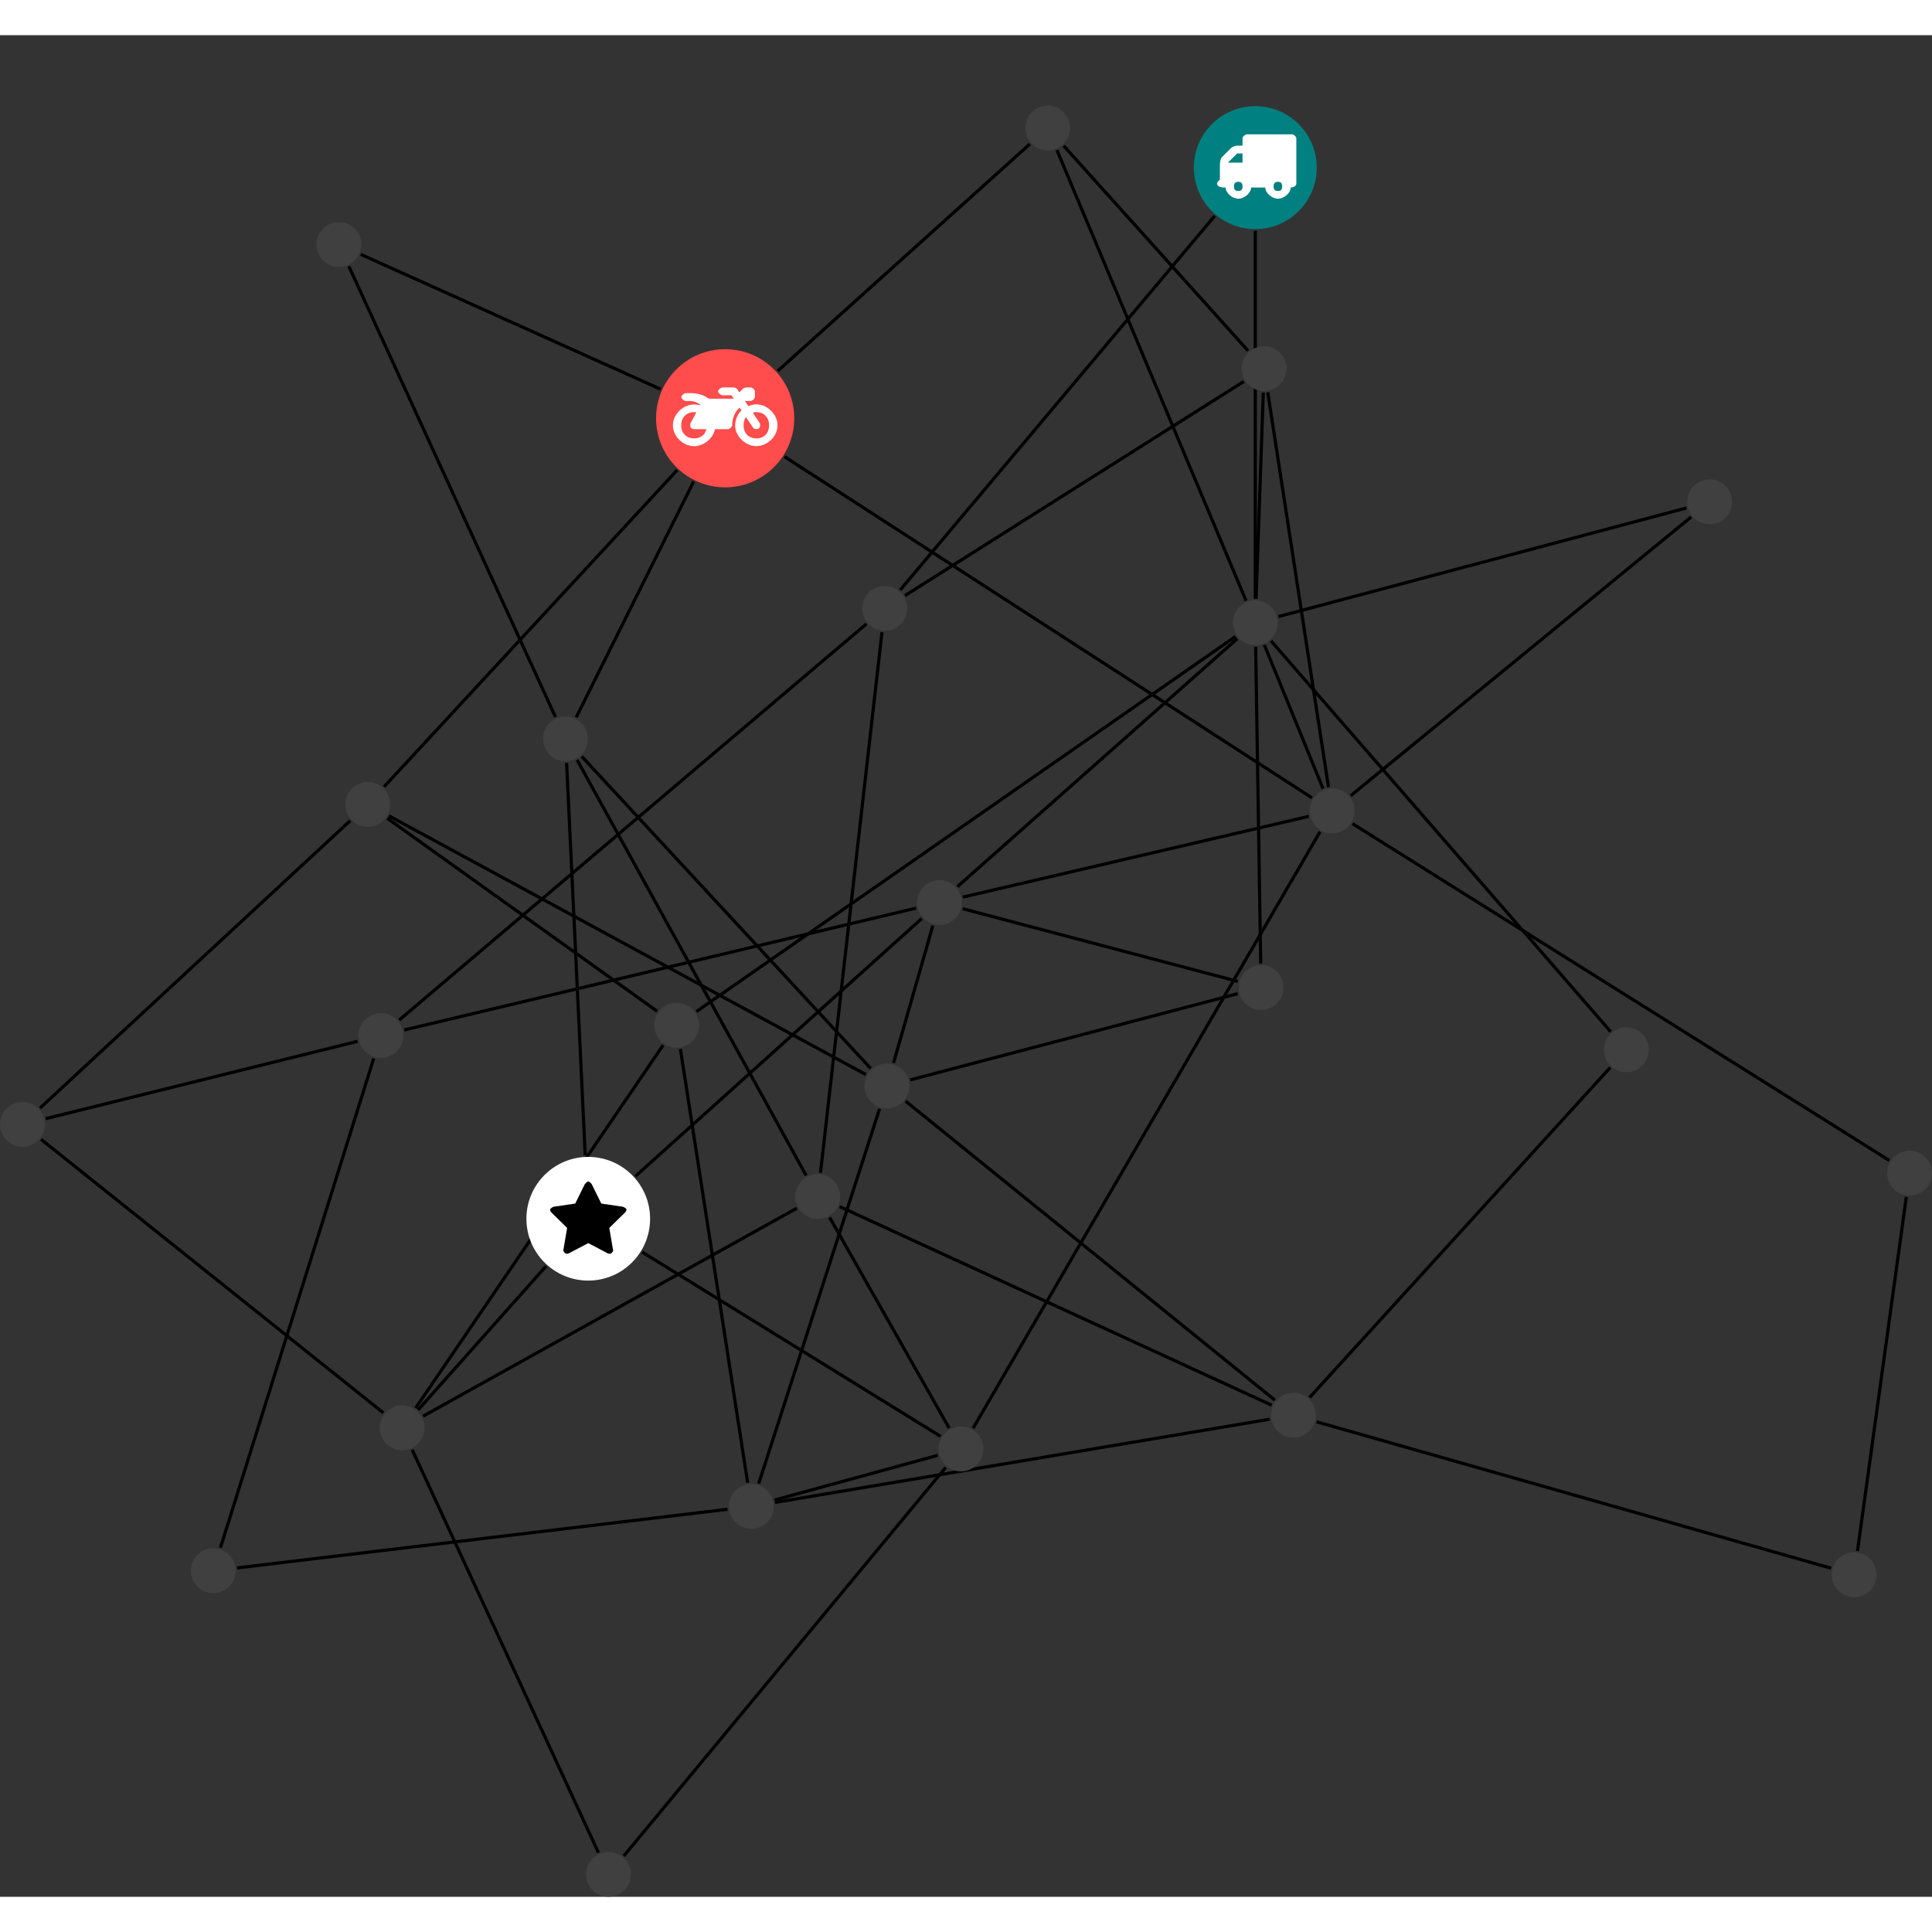 <?xml version="1.0" encoding="UTF-8"?>
<svg xmlns="http://www.w3.org/2000/svg" xmlns:xlink="http://www.w3.org/1999/xlink" width="242.891pt" height="242.891pt" viewBox="0.000 -8.849 242.891 234.042" version="1.1">
<rect x="0.000" y="-8.849" width="242.891" height="234.042" fill="#333333" stroke="none"/>
<defs>
<g>
<symbol overflow="visible" id="glyph0-0">
<path style="stroke:none;" d="M 1.422 -0.75 L 1.422 -7.922 L 3.562 -7.922 L 3.562 -0.891 L 1.422 -0.891 Z M 0.625 0 L 4.531 0 L 4.531 -8.812 L 0.438 -8.812 L 0.438 0 Z M 0.625 0 "/>
</symbol>
<symbol overflow="visible" id="glyph0-1">
<path style="stroke:none;" d="M 3.375 -0.844 C 3.375 -0.453 3.234 -0.266 2.844 -0.266 C 2.469 -0.266 2.297 -0.453 2.297 -0.844 C 2.297 -1.219 2.469 -1.422 2.844 -1.422 C 3.234 -1.422 3.375 -1.219 3.375 -0.844 Z M 1.594 -3.688 L 1.594 -3.859 C 1.594 -3.875 1.578 -3.875 1.594 -3.891 L 2.688 -4.969 C 2.703 -5 2.656 -4.984 2.688 -4.984 L 3.375 -4.984 L 3.375 -3.828 L 1.594 -3.828 Z M 8.359 -0.844 C 8.359 -0.453 8.219 -0.266 7.828 -0.266 C 7.453 -0.266 7.281 -0.453 7.281 -0.844 C 7.281 -1.219 7.453 -1.422 7.828 -1.422 C 8.219 -1.422 8.359 -1.219 8.359 -0.844 Z M 10.141 -6.891 C 10.141 -7.094 9.812 -7.391 9.609 -7.391 L 3.922 -7.391 C 3.719 -7.391 3.375 -7.094 3.375 -6.891 L 3.375 -5.969 L 2.672 -5.969 C 2.469 -5.969 2.078 -5.812 1.938 -5.672 L 0.844 -4.578 C 0.531 -4.266 0.531 -3.734 0.531 -3.328 L 0.531 -1.688 C 0.516 -1.688 0.172 -1.391 0.172 -1.203 C 0.172 -0.781 0.781 -0.703 1.062 -0.703 L 1.25 -0.703 C 1.25 -0.047 2.062 0.703 2.844 0.703 C 3.641 0.703 4.453 -0.047 4.453 -0.703 L 6.234 -0.703 C 6.234 -0.047 7.047 0.703 7.828 0.703 C 8.625 0.703 9.438 -0.047 9.438 -0.703 C 9.547 -0.703 10.141 -0.781 10.141 -1.203 Z M 10.141 -6.891 "/>
</symbol>
<symbol overflow="visible" id="glyph0-2">
<path style="stroke:none;" d="M 12.969 -2.906 C 12.844 -3.984 11.859 -5.016 10.781 -5.219 C 10.234 -5.328 9.703 -5.219 9.328 -5.031 L 8.875 -5.688 L 9.609 -5.688 C 9.812 -5.688 10.141 -5.984 10.141 -6.188 L 10.141 -6.891 C 10.141 -7.094 9.812 -7.391 9.609 -7.391 L 9.047 -7.391 C 8.969 -7.391 8.734 -7.312 8.656 -7.25 L 8.188 -6.766 L 7.891 -7.203 C 7.828 -7.281 7.594 -7.391 7.484 -7.391 L 6.078 -7.391 C 5.906 -7.391 5.547 -7.125 5.516 -6.953 C 5.484 -6.734 5.828 -6.406 6.047 -6.406 L 7.188 -6.406 L 7.484 -5.969 L 4.344 -5.969 C 4.141 -6.125 3.375 -6.672 2.141 -6.672 L 1.422 -6.672 C 1.219 -6.672 0.891 -6.375 0.891 -6.188 C 0.891 -5.984 1.219 -5.688 1.422 -5.688 L 1.781 -5.688 C 2.484 -5.688 2.906 -5.516 3.281 -5.188 L 3.25 -5.141 C 3.078 -5.188 2.797 -5.25 2.5 -5.25 C 1.109 -5.25 -0.172 -4 -0.172 -2.625 C -0.172 -1.25 1.109 0 2.5 0 C 3.75 0 4.953 -1.062 5.109 -2.141 L 6.766 -2.141 C 6.969 -2.141 7.281 -2.438 7.281 -2.625 C 7.281 -3.609 7.688 -4.391 8.219 -4.844 L 8.453 -4.5 C 7.969 -4.062 7.578 -3.203 7.672 -2.359 C 7.781 -1.172 8.969 -0.094 10.141 -0.016 C 11.703 0.094 13.156 -1.344 12.969 -2.906 Z M 2.5 -0.984 C 1.516 -0.984 0.875 -1.641 0.875 -2.625 C 0.875 -3.594 1.516 -4.281 2.5 -4.281 C 2.672 -4.281 2.844 -4.234 2.781 -4.25 L 2.047 -2.891 C 2 -2.781 2 -2.469 2.047 -2.359 C 2.125 -2.25 2.375 -2.141 2.5 -2.141 L 4.031 -2.141 C 3.891 -1.453 3.344 -0.984 2.5 -0.984 Z M 10.328 -0.984 C 9.344 -0.984 8.719 -1.641 8.719 -2.625 C 8.719 -3.109 8.859 -3.469 9.031 -3.641 L 9.906 -2.328 C 9.969 -2.219 10.203 -2.141 10.328 -2.141 C 10.391 -2.141 10.594 -2.188 10.641 -2.234 C 10.812 -2.344 10.844 -2.75 10.734 -2.922 L 9.875 -4.219 C 9.859 -4.219 10.094 -4.281 10.328 -4.281 C 11.297 -4.281 11.922 -3.594 11.922 -2.625 C 11.922 -1.641 11.297 -0.984 10.328 -0.984 Z M 10.328 -0.984 "/>
</symbol>
<symbol overflow="visible" id="glyph0-3">
<path style="stroke:none;" d="M 9.438 -5.078 C 9.438 -5.25 9.078 -5.453 8.938 -5.469 L 6.266 -5.859 L 5.078 -8.266 C 5.031 -8.375 4.75 -8.641 4.625 -8.641 C 4.5 -8.641 4.234 -8.375 4.172 -8.266 L 2.984 -5.859 L 0.312 -5.469 C 0.172 -5.453 -0.172 -5.25 -0.172 -5.078 C -0.172 -4.969 -0.062 -4.781 0.016 -4.719 L 1.969 -2.797 L 1.5 -0.062 C 1.5 -0.016 1.5 0.016 1.5 0.047 C 1.5 0.203 1.75 0.453 1.906 0.453 C 1.984 0.453 2.188 0.406 2.25 0.359 L 4.625 -0.891 L 7 0.359 C 7.062 0.406 7.266 0.453 7.344 0.453 C 7.5 0.453 7.75 0.203 7.75 0.047 C 7.75 0.016 7.75 -0.016 7.734 -0.062 L 7.266 -2.797 L 9.234 -4.719 C 9.297 -4.781 9.438 -4.969 9.438 -5.078 Z M 9.438 -5.078 "/>
</symbol>
</g>
<clipPath id="clip1">
  <path d="M 227 131 L 242.891 131 L 242.891 188 L 227 188 Z M 227 131 "/>
</clipPath>
<clipPath id="clip2">
  <path d="M 164 84 L 242.891 84 L 242.891 139 L 164 139 Z M 164 84 "/>
</clipPath>
<clipPath id="clip3">
  <path d="M 46 163 L 81 163 L 81 225.191 L 46 225.191 Z M 46 163 "/>
</clipPath>
<clipPath id="clip4">
  <path d="M 72 165 L 125 165 L 125 225.191 L 72 225.191 Z M 72 165 "/>
</clipPath>
<clipPath id="clip5">
  <path d="M 237 131 L 242.891 131 L 242.891 138 L 237 138 Z M 237 131 "/>
</clipPath>
<clipPath id="clip6">
  <path d="M 73 219 L 80 219 L 80 225.191 L 73 225.191 Z M 73 219 "/>
</clipPath>
</defs>
<g id="surface1">
<path style="fill:none;stroke-width:0.399;stroke-linecap:butt;stroke-linejoin:miter;stroke:rgb(0%,0%,0%);stroke-opacity:1;stroke-miterlimit:10;" d="M 0.001 -7.928 L 0.001 -54.202 " transform="matrix(1,0,0,-1,157.815,7.802)"/>
<path style="fill:none;stroke-width:0.399;stroke-linecap:butt;stroke-linejoin:miter;stroke:rgb(0%,0%,0%);stroke-opacity:1;stroke-miterlimit:10;" d="M -5.104 -6.069 L -44.647 -53.1 " transform="matrix(1,0,0,-1,157.815,7.802)"/>
<g clip-path="url(#clip1)" clip-rule="nonzero">
<path style="fill:none;stroke-width:0.399;stroke-linecap:butt;stroke-linejoin:miter;stroke:rgb(0%,0%,0%);stroke-opacity:1;stroke-miterlimit:10;" d="M 81.845 -129.409 L 75.708 -173.921 " transform="matrix(1,0,0,-1,157.815,7.802)"/>
</g>
<g clip-path="url(#clip2)" clip-rule="nonzero">
<path style="fill:none;stroke-width:0.399;stroke-linecap:butt;stroke-linejoin:miter;stroke:rgb(0%,0%,0%);stroke-opacity:1;stroke-miterlimit:10;" d="M 79.705 -124.815 L 12.22 -82.475 " transform="matrix(1,0,0,-1,157.815,7.802)"/>
</g>
<path style="fill:none;stroke-width:0.399;stroke-linecap:butt;stroke-linejoin:miter;stroke:rgb(0%,0%,0%);stroke-opacity:1;stroke-miterlimit:10;" d="M -152.643 -122.171 L -109.616 -156.55 " transform="matrix(1,0,0,-1,157.815,7.802)"/>
<path style="fill:none;stroke-width:0.399;stroke-linecap:butt;stroke-linejoin:miter;stroke:rgb(0%,0%,0%);stroke-opacity:1;stroke-miterlimit:10;" d="M -152.788 -118.237 L -113.788 -82.1 " transform="matrix(1,0,0,-1,157.815,7.802)"/>
<path style="fill:none;stroke-width:0.399;stroke-linecap:butt;stroke-linejoin:miter;stroke:rgb(0%,0%,0%);stroke-opacity:1;stroke-miterlimit:10;" d="M -152.069 -119.561 L -112.854 -109.839 " transform="matrix(1,0,0,-1,157.815,7.802)"/>
<path style="fill:none;stroke-width:0.399;stroke-linecap:butt;stroke-linejoin:miter;stroke:rgb(0%,0%,0%);stroke-opacity:1;stroke-miterlimit:10;" d="M -70.612 -39.464 L -85.377 -69.112 " transform="matrix(1,0,0,-1,157.815,7.802)"/>
<path style="fill:none;stroke-width:0.399;stroke-linecap:butt;stroke-linejoin:miter;stroke:rgb(0%,0%,0%);stroke-opacity:1;stroke-miterlimit:10;" d="M -60.042 -25.565 L -28.346 2.966 " transform="matrix(1,0,0,-1,157.815,7.802)"/>
<path style="fill:none;stroke-width:0.399;stroke-linecap:butt;stroke-linejoin:miter;stroke:rgb(0%,0%,0%);stroke-opacity:1;stroke-miterlimit:10;" d="M -59.186 -36.335 L 7.13 -79.233 " transform="matrix(1,0,0,-1,157.815,7.802)"/>
<path style="fill:none;stroke-width:0.399;stroke-linecap:butt;stroke-linejoin:miter;stroke:rgb(0%,0%,0%);stroke-opacity:1;stroke-miterlimit:10;" d="M -72.682 -38.03 L -109.526 -77.835 " transform="matrix(1,0,0,-1,157.815,7.802)"/>
<path style="fill:none;stroke-width:0.399;stroke-linecap:butt;stroke-linejoin:miter;stroke:rgb(0%,0%,0%);stroke-opacity:1;stroke-miterlimit:10;" d="M -74.752 -27.862 L -112.463 -10.901 " transform="matrix(1,0,0,-1,157.815,7.802)"/>
<path style="fill:none;stroke-width:0.399;stroke-linecap:butt;stroke-linejoin:miter;stroke:rgb(0%,0%,0%);stroke-opacity:1;stroke-miterlimit:10;" d="M -105.252 -156.178 L -89.163 -138.104 " transform="matrix(1,0,0,-1,157.815,7.802)"/>
<g clip-path="url(#clip3)" clip-rule="nonzero">
<path style="fill:none;stroke-width:0.399;stroke-linecap:butt;stroke-linejoin:miter;stroke:rgb(0%,0%,0%);stroke-opacity:1;stroke-miterlimit:10;" d="M -105.995 -161.175 L -82.581 -211.835 " transform="matrix(1,0,0,-1,157.815,7.802)"/>
</g>
<path style="fill:none;stroke-width:0.399;stroke-linecap:butt;stroke-linejoin:miter;stroke:rgb(0%,0%,0%);stroke-opacity:1;stroke-miterlimit:10;" d="M -105.561 -155.94 L -74.44 -110.311 " transform="matrix(1,0,0,-1,157.815,7.802)"/>
<path style="fill:none;stroke-width:0.399;stroke-linecap:butt;stroke-linejoin:miter;stroke:rgb(0%,0%,0%);stroke-opacity:1;stroke-miterlimit:10;" d="M -104.624 -156.968 L -57.643 -130.823 " transform="matrix(1,0,0,-1,157.815,7.802)"/>
<path style="fill:none;stroke-width:0.399;stroke-linecap:butt;stroke-linejoin:miter;stroke:rgb(0%,0%,0%);stroke-opacity:1;stroke-miterlimit:10;" d="M 72.392 -176.081 L 7.701 -157.671 " transform="matrix(1,0,0,-1,157.815,7.802)"/>
<path style="fill:none;stroke-width:0.399;stroke-linecap:butt;stroke-linejoin:miter;stroke:rgb(0%,0%,0%);stroke-opacity:1;stroke-miterlimit:10;" d="M -41.948 -94.413 L -77.936 -126.811 " transform="matrix(1,0,0,-1,157.815,7.802)"/>
<path style="fill:none;stroke-width:0.399;stroke-linecap:butt;stroke-linejoin:miter;stroke:rgb(0%,0%,0%);stroke-opacity:1;stroke-miterlimit:10;" d="M -36.768 -91.71 L 6.724 -81.557 " transform="matrix(1,0,0,-1,157.815,7.802)"/>
<path style="fill:none;stroke-width:0.399;stroke-linecap:butt;stroke-linejoin:miter;stroke:rgb(0%,0%,0%);stroke-opacity:1;stroke-miterlimit:10;" d="M -37.448 -90.393 L -2.26 -59.218 " transform="matrix(1,0,0,-1,157.815,7.802)"/>
<path style="fill:none;stroke-width:0.399;stroke-linecap:butt;stroke-linejoin:miter;stroke:rgb(0%,0%,0%);stroke-opacity:1;stroke-miterlimit:10;" d="M -36.788 -93.167 L -2.19 -102.307 " transform="matrix(1,0,0,-1,157.815,7.802)"/>
<path style="fill:none;stroke-width:0.399;stroke-linecap:butt;stroke-linejoin:miter;stroke:rgb(0%,0%,0%);stroke-opacity:1;stroke-miterlimit:10;" d="M -42.643 -93.093 L -106.991 -108.413 " transform="matrix(1,0,0,-1,157.815,7.802)"/>
<path style="fill:none;stroke-width:0.399;stroke-linecap:butt;stroke-linejoin:miter;stroke:rgb(0%,0%,0%);stroke-opacity:1;stroke-miterlimit:10;" d="M -40.538 -95.296 L -45.479 -112.557 " transform="matrix(1,0,0,-1,157.815,7.802)"/>
<path style="fill:none;stroke-width:0.399;stroke-linecap:butt;stroke-linejoin:miter;stroke:rgb(0%,0%,0%);stroke-opacity:1;stroke-miterlimit:10;" d="M -84.241 -124.182 L -86.581 -74.827 " transform="matrix(1,0,0,-1,157.815,7.802)"/>
<path style="fill:none;stroke-width:0.399;stroke-linecap:butt;stroke-linejoin:miter;stroke:rgb(0%,0%,0%);stroke-opacity:1;stroke-miterlimit:10;" d="M -77.077 -136.339 L -39.565 -159.503 " transform="matrix(1,0,0,-1,157.815,7.802)"/>
<g clip-path="url(#clip4)" clip-rule="nonzero">
<path style="fill:none;stroke-width:0.399;stroke-linecap:butt;stroke-linejoin:miter;stroke:rgb(0%,0%,0%);stroke-opacity:1;stroke-miterlimit:10;" d="M -79.389 -212.253 L -38.924 -163.413 " transform="matrix(1,0,0,-1,157.815,7.802)"/>
</g>
<path style="fill:none;stroke-width:0.399;stroke-linecap:butt;stroke-linejoin:miter;stroke:rgb(0%,0%,0%);stroke-opacity:1;stroke-miterlimit:10;" d="M -128.01 -176.042 L -66.354 -168.671 " transform="matrix(1,0,0,-1,157.815,7.802)"/>
<path style="fill:none;stroke-width:0.399;stroke-linecap:butt;stroke-linejoin:miter;stroke:rgb(0%,0%,0%);stroke-opacity:1;stroke-miterlimit:10;" d="M -130.104 -173.518 L -110.831 -111.995 " transform="matrix(1,0,0,-1,157.815,7.802)"/>
<path style="fill:none;stroke-width:0.399;stroke-linecap:butt;stroke-linejoin:miter;stroke:rgb(0%,0%,0%);stroke-opacity:1;stroke-miterlimit:10;" d="M -72.276 -110.803 L -63.819 -165.331 " transform="matrix(1,0,0,-1,157.815,7.802)"/>
<path style="fill:none;stroke-width:0.399;stroke-linecap:butt;stroke-linejoin:miter;stroke:rgb(0%,0%,0%);stroke-opacity:1;stroke-miterlimit:10;" d="M -75.194 -106.065 L -109.12 -81.807 " transform="matrix(1,0,0,-1,157.815,7.802)"/>
<path style="fill:none;stroke-width:0.399;stroke-linecap:butt;stroke-linejoin:miter;stroke:rgb(0%,0%,0%);stroke-opacity:1;stroke-miterlimit:10;" d="M -70.26 -106.096 L -2.479 -58.94 " transform="matrix(1,0,0,-1,157.815,7.802)"/>
<path style="fill:none;stroke-width:0.399;stroke-linecap:butt;stroke-linejoin:miter;stroke:rgb(0%,0%,0%);stroke-opacity:1;stroke-miterlimit:10;" d="M -84.674 -74.026 L -48.358 -113.245 " transform="matrix(1,0,0,-1,157.815,7.802)"/>
<path style="fill:none;stroke-width:0.399;stroke-linecap:butt;stroke-linejoin:miter;stroke:rgb(0%,0%,0%);stroke-opacity:1;stroke-miterlimit:10;" d="M -87.979 -69.069 L -113.956 -12.405 " transform="matrix(1,0,0,-1,157.815,7.802)"/>
<path style="fill:none;stroke-width:0.399;stroke-linecap:butt;stroke-linejoin:miter;stroke:rgb(0%,0%,0%);stroke-opacity:1;stroke-miterlimit:10;" d="M -85.264 -74.456 L -56.46 -126.714 " transform="matrix(1,0,0,-1,157.815,7.802)"/>
<path style="fill:none;stroke-width:0.399;stroke-linecap:butt;stroke-linejoin:miter;stroke:rgb(0%,0%,0%);stroke-opacity:1;stroke-miterlimit:10;" d="M -24.085 2.743 L -0.909 -23.022 " transform="matrix(1,0,0,-1,157.815,7.802)"/>
<path style="fill:none;stroke-width:0.399;stroke-linecap:butt;stroke-linejoin:miter;stroke:rgb(0%,0%,0%);stroke-opacity:1;stroke-miterlimit:10;" d="M -24.936 2.2 L -1.167 -54.436 " transform="matrix(1,0,0,-1,157.815,7.802)"/>
<path style="fill:none;stroke-width:0.399;stroke-linecap:butt;stroke-linejoin:miter;stroke:rgb(0%,0%,0%);stroke-opacity:1;stroke-miterlimit:10;" d="M 8.146 -83.483 L -35.479 -158.479 " transform="matrix(1,0,0,-1,157.815,7.802)"/>
<path style="fill:none;stroke-width:0.399;stroke-linecap:butt;stroke-linejoin:miter;stroke:rgb(0%,0%,0%);stroke-opacity:1;stroke-miterlimit:10;" d="M 11.998 -78.96 L 54.787 -43.925 " transform="matrix(1,0,0,-1,157.815,7.802)"/>
<path style="fill:none;stroke-width:0.399;stroke-linecap:butt;stroke-linejoin:miter;stroke:rgb(0%,0%,0%);stroke-opacity:1;stroke-miterlimit:10;" d="M 9.205 -77.889 L 1.568 -28.249 " transform="matrix(1,0,0,-1,157.815,7.802)"/>
<path style="fill:none;stroke-width:0.399;stroke-linecap:butt;stroke-linejoin:miter;stroke:rgb(0%,0%,0%);stroke-opacity:1;stroke-miterlimit:10;" d="M 8.521 -78.081 L 1.142 -60.011 " transform="matrix(1,0,0,-1,157.815,7.802)"/>
<path style="fill:none;stroke-width:0.399;stroke-linecap:butt;stroke-linejoin:miter;stroke:rgb(0%,0%,0%);stroke-opacity:1;stroke-miterlimit:10;" d="M -60.381 -167.811 L 1.822 -157.346 " transform="matrix(1,0,0,-1,157.815,7.802)"/>
<path style="fill:none;stroke-width:0.399;stroke-linecap:butt;stroke-linejoin:miter;stroke:rgb(0%,0%,0%);stroke-opacity:1;stroke-miterlimit:10;" d="M -60.448 -167.514 L -39.909 -161.886 " transform="matrix(1,0,0,-1,157.815,7.802)"/>
<path style="fill:none;stroke-width:0.399;stroke-linecap:butt;stroke-linejoin:miter;stroke:rgb(0%,0%,0%);stroke-opacity:1;stroke-miterlimit:10;" d="M -62.432 -165.44 L -47.237 -118.331 " transform="matrix(1,0,0,-1,157.815,7.802)"/>
<path style="fill:none;stroke-width:0.399;stroke-linecap:butt;stroke-linejoin:miter;stroke:rgb(0%,0%,0%);stroke-opacity:1;stroke-miterlimit:10;" d="M 6.83 -154.616 L 44.623 -113.132 " transform="matrix(1,0,0,-1,157.815,7.802)"/>
<path style="fill:none;stroke-width:0.399;stroke-linecap:butt;stroke-linejoin:miter;stroke:rgb(0%,0%,0%);stroke-opacity:1;stroke-miterlimit:10;" d="M 2.455 -154.948 L -43.963 -117.358 " transform="matrix(1,0,0,-1,157.815,7.802)"/>
<path style="fill:none;stroke-width:0.399;stroke-linecap:butt;stroke-linejoin:miter;stroke:rgb(0%,0%,0%);stroke-opacity:1;stroke-miterlimit:10;" d="M 2.056 -155.585 L -52.26 -130.616 " transform="matrix(1,0,0,-1,157.815,7.802)"/>
<path style="fill:none;stroke-width:0.399;stroke-linecap:butt;stroke-linejoin:miter;stroke:rgb(0%,0%,0%);stroke-opacity:1;stroke-miterlimit:10;" d="M -38.487 -158.464 L -53.514 -131.979 " transform="matrix(1,0,0,-1,157.815,7.802)"/>
<path style="fill:none;stroke-width:0.399;stroke-linecap:butt;stroke-linejoin:miter;stroke:rgb(0%,0%,0%);stroke-opacity:1;stroke-miterlimit:10;" d="M 54.205 -42.788 L 2.915 -56.44 " transform="matrix(1,0,0,-1,157.815,7.802)"/>
<path style="fill:none;stroke-width:0.399;stroke-linecap:butt;stroke-linejoin:miter;stroke:rgb(0%,0%,0%);stroke-opacity:1;stroke-miterlimit:10;" d="M -108.924 -81.491 L -48.96 -114.018 " transform="matrix(1,0,0,-1,157.815,7.802)"/>
<path style="fill:none;stroke-width:0.399;stroke-linecap:butt;stroke-linejoin:miter;stroke:rgb(0%,0%,0%);stroke-opacity:1;stroke-miterlimit:10;" d="M 1.005 -28.28 L 0.103 -54.202 " transform="matrix(1,0,0,-1,157.815,7.802)"/>
<path style="fill:none;stroke-width:0.399;stroke-linecap:butt;stroke-linejoin:miter;stroke:rgb(0%,0%,0%);stroke-opacity:1;stroke-miterlimit:10;" d="M -1.44 -26.878 L -44.038 -53.8 " transform="matrix(1,0,0,-1,157.815,7.802)"/>
<path style="fill:none;stroke-width:0.399;stroke-linecap:butt;stroke-linejoin:miter;stroke:rgb(0%,0%,0%);stroke-opacity:1;stroke-miterlimit:10;" d="M 0.048 -60.233 L 0.681 -100.061 " transform="matrix(1,0,0,-1,157.815,7.802)"/>
<path style="fill:none;stroke-width:0.399;stroke-linecap:butt;stroke-linejoin:miter;stroke:rgb(0%,0%,0%);stroke-opacity:1;stroke-miterlimit:10;" d="M 1.978 -59.495 L 44.677 -108.624 " transform="matrix(1,0,0,-1,157.815,7.802)"/>
<path style="fill:none;stroke-width:0.399;stroke-linecap:butt;stroke-linejoin:miter;stroke:rgb(0%,0%,0%);stroke-opacity:1;stroke-miterlimit:10;" d="M -2.19 -103.846 L -43.389 -114.69 " transform="matrix(1,0,0,-1,157.815,7.802)"/>
<path style="fill:none;stroke-width:0.399;stroke-linecap:butt;stroke-linejoin:miter;stroke:rgb(0%,0%,0%);stroke-opacity:1;stroke-miterlimit:10;" d="M -107.624 -107.163 L -48.893 -57.362 " transform="matrix(1,0,0,-1,157.815,7.802)"/>
<path style="fill:none;stroke-width:0.399;stroke-linecap:butt;stroke-linejoin:miter;stroke:rgb(0%,0%,0%);stroke-opacity:1;stroke-miterlimit:10;" d="M -46.932 -58.409 L -54.663 -126.358 " transform="matrix(1,0,0,-1,157.815,7.802)"/>
<path style=" stroke:none;fill-rule:nonzero;fill:rgb(0%,50%,50%);fill-opacity:1;" d="M 165.543 7.801 C 165.543 3.535 162.082 0.074 157.816 0.074 C 153.547 0.074 150.086 3.535 150.086 7.801 C 150.086 12.07 153.547 15.531 157.816 15.531 C 162.082 15.531 165.543 12.07 165.543 7.801 Z M 165.543 7.801 "/>
<g style="fill:rgb(100%,100%,100%);fill-opacity:1;">
  <use xlink:href="#glyph0-1" x="152.834" y="11.005"/>
</g>
<g clip-path="url(#clip5)" clip-rule="nonzero">
<path style=" stroke:none;fill-rule:nonzero;fill:rgb(25%,25%,25%);fill-opacity:1;" d="M 242.891 134.223 C 242.891 132.664 241.629 131.402 240.074 131.402 C 238.516 131.402 237.254 132.664 237.254 134.223 C 237.254 135.777 238.516 137.039 240.074 137.039 C 241.629 137.039 242.891 135.777 242.891 134.223 Z M 242.891 134.223 "/>
</g>
<path style=" stroke:none;fill-rule:nonzero;fill:rgb(25%,25%,25%);fill-opacity:1;" d="M 5.637 128.086 C 5.637 126.531 4.375 125.27 2.816 125.27 C 1.262 125.27 0 126.531 0 128.086 C 0 129.645 1.262 130.906 2.816 130.906 C 4.375 130.906 5.637 129.645 5.637 128.086 Z M 5.637 128.086 "/>
<path style=" stroke:none;fill-rule:nonzero;fill:rgb(100%,29.999%,29.999%);fill-opacity:1;" d="M 99.855 39.312 C 99.855 34.512 95.965 30.625 91.168 30.625 C 86.371 30.625 82.48 34.512 82.48 39.312 C 82.48 44.109 86.371 47.996 91.168 47.996 C 95.965 47.996 99.855 44.109 99.855 39.312 Z M 99.855 39.312 "/>
<g style="fill:rgb(100%,100%,100%);fill-opacity:1;">
  <use xlink:href="#glyph0-2" x="84.767" y="42.823"/>
</g>
<path style=" stroke:none;fill-rule:nonzero;fill:rgb(25%,25%,25%);fill-opacity:1;" d="M 53.375 166.234 C 53.375 164.676 52.113 163.414 50.555 163.414 C 49 163.414 47.738 164.676 47.738 166.234 C 47.738 167.789 49 169.051 50.555 169.051 C 52.113 169.051 53.375 167.789 53.375 166.234 Z M 53.375 166.234 "/>
<path style=" stroke:none;fill-rule:nonzero;fill:rgb(25%,25%,25%);fill-opacity:1;" d="M 235.926 184.707 C 235.926 183.152 234.664 181.891 233.109 181.891 C 231.551 181.891 230.289 183.152 230.289 184.707 C 230.289 186.266 231.551 187.527 233.109 187.527 C 234.664 187.527 235.926 186.266 235.926 184.707 Z M 235.926 184.707 "/>
<path style=" stroke:none;fill-rule:nonzero;fill:rgb(25%,25%,25%);fill-opacity:1;" d="M 120.926 100.195 C 120.926 98.637 119.664 97.375 118.109 97.375 C 116.551 97.375 115.289 98.637 115.289 100.195 C 115.289 101.75 116.551 103.012 118.109 103.012 C 119.664 103.012 120.926 101.75 120.926 100.195 Z M 120.926 100.195 "/>
<path style=" stroke:none;fill-rule:nonzero;fill:rgb(100%,100%,100%);fill-opacity:1;" d="M 81.73 139.949 C 81.73 135.656 78.25 132.172 73.953 132.172 C 69.66 132.172 66.18 135.656 66.18 139.949 C 66.18 144.242 69.66 147.723 73.953 147.723 C 78.25 147.723 81.73 144.242 81.73 139.949 Z M 81.73 139.949 "/>
<g style="fill:rgb(0%,0%,0%);fill-opacity:1;">
  <use xlink:href="#glyph0-3" x="69.332" y="143.9"/>
</g>
<g clip-path="url(#clip6)" clip-rule="nonzero">
<path style=" stroke:none;fill-rule:nonzero;fill:rgb(25%,25%,25%);fill-opacity:1;" d="M 79.32 222.375 C 79.32 220.82 78.059 219.559 76.504 219.559 C 74.945 219.559 73.684 220.82 73.684 222.375 C 73.684 223.93 74.945 225.191 76.504 225.191 C 78.059 225.191 79.32 223.93 79.32 222.375 Z M 79.32 222.375 "/>
</g>
<path style=" stroke:none;fill-rule:nonzero;fill:rgb(25%,25%,25%);fill-opacity:1;" d="M 29.629 184.199 C 29.629 182.641 28.367 181.379 26.809 181.379 C 25.254 181.379 23.992 182.641 23.992 184.199 C 23.992 185.754 25.254 187.016 26.809 187.016 C 28.367 187.016 29.629 185.754 29.629 184.199 Z M 29.629 184.199 "/>
<path style=" stroke:none;fill-rule:nonzero;fill:rgb(25%,25%,25%);fill-opacity:1;" d="M 87.895 115.621 C 87.895 114.066 86.633 112.805 85.078 112.805 C 83.52 112.805 82.258 114.066 82.258 115.621 C 82.258 117.176 83.52 118.438 85.078 118.438 C 86.633 118.438 87.895 117.176 87.895 115.621 Z M 87.895 115.621 "/>
<path style=" stroke:none;fill-rule:nonzero;fill:rgb(25%,25%,25%);fill-opacity:1;" d="M 73.91 79.613 C 73.91 78.059 72.648 76.797 71.094 76.797 C 69.539 76.797 68.277 78.059 68.277 79.613 C 68.277 81.172 69.539 82.434 71.094 82.434 C 72.648 82.434 73.91 81.172 73.91 79.613 Z M 73.91 79.613 "/>
<path style=" stroke:none;fill-rule:nonzero;fill:rgb(25%,25%,25%);fill-opacity:1;" d="M 134.531 2.816 C 134.531 1.262 133.27 0 131.711 0 C 130.156 0 128.895 1.262 128.895 2.816 C 128.895 4.375 130.156 5.637 131.711 5.637 C 133.27 5.637 134.531 4.375 134.531 2.816 Z M 134.531 2.816 "/>
<path style=" stroke:none;fill-rule:nonzero;fill:rgb(25%,25%,25%);fill-opacity:1;" d="M 170.297 88.676 C 170.297 87.117 169.035 85.855 167.477 85.855 C 165.922 85.855 164.66 87.117 164.66 88.676 C 164.66 90.23 165.922 91.492 167.477 91.492 C 169.035 91.492 170.297 90.23 170.297 88.676 Z M 170.297 88.676 "/>
<path style=" stroke:none;fill-rule:nonzero;fill:rgb(25%,25%,25%);fill-opacity:1;" d="M 97.277 176.113 C 97.277 174.555 96.016 173.297 94.461 173.297 C 92.902 173.297 91.641 174.555 91.641 176.113 C 91.641 177.668 92.902 178.93 94.461 178.93 C 96.016 178.93 97.277 177.668 97.277 176.113 Z M 97.277 176.113 "/>
<path style=" stroke:none;fill-rule:nonzero;fill:rgb(25%,25%,25%);fill-opacity:1;" d="M 165.43 164.645 C 165.43 163.09 164.168 161.828 162.613 161.828 C 161.055 161.828 159.797 163.09 159.797 164.645 C 159.797 166.203 161.055 167.465 162.613 167.465 C 164.168 167.465 165.43 166.203 165.43 164.645 Z M 165.43 164.645 "/>
<path style=" stroke:none;fill-rule:nonzero;fill:rgb(25%,25%,25%);fill-opacity:1;" d="M 123.637 168.891 C 123.637 167.332 122.375 166.07 120.816 166.07 C 119.262 166.07 118 167.332 118 168.891 C 118 170.445 119.262 171.707 120.816 171.707 C 122.375 171.707 123.637 170.445 123.637 168.891 Z M 123.637 168.891 "/>
<path style=" stroke:none;fill-rule:nonzero;fill:rgb(25%,25%,25%);fill-opacity:1;" d="M 217.754 49.812 C 217.754 48.258 216.492 46.996 214.938 46.996 C 213.379 46.996 212.117 48.258 212.117 49.812 C 212.117 51.371 213.379 52.633 214.938 52.633 C 216.492 52.633 217.754 51.371 217.754 49.812 Z M 217.754 49.812 "/>
<path style=" stroke:none;fill-rule:nonzero;fill:rgb(25%,25%,25%);fill-opacity:1;" d="M 49.059 87.852 C 49.059 86.297 47.797 85.035 46.242 85.035 C 44.684 85.035 43.422 86.297 43.422 87.852 C 43.422 89.41 44.684 90.672 46.242 90.672 C 47.797 90.672 49.059 89.41 49.059 87.852 Z M 49.059 87.852 "/>
<path style=" stroke:none;fill-rule:nonzero;fill:rgb(25%,25%,25%);fill-opacity:1;" d="M 161.742 33.066 C 161.742 31.512 160.48 30.25 158.926 30.25 C 157.371 30.25 156.109 31.512 156.109 33.066 C 156.109 34.625 157.371 35.887 158.926 35.887 C 160.48 35.887 161.742 34.625 161.742 33.066 Z M 161.742 33.066 "/>
<path style=" stroke:none;fill-rule:nonzero;fill:rgb(25%,25%,25%);fill-opacity:1;" d="M 160.633 65.02 C 160.633 63.465 159.371 62.203 157.816 62.203 C 156.258 62.203 154.996 63.465 154.996 65.02 C 154.996 66.578 156.258 67.84 157.816 67.84 C 159.371 67.84 160.633 66.578 160.633 65.02 Z M 160.633 65.02 "/>
<path style=" stroke:none;fill-rule:nonzero;fill:rgb(25%,25%,25%);fill-opacity:1;" d="M 161.359 110.879 C 161.359 109.32 160.098 108.059 158.543 108.059 C 156.984 108.059 155.723 109.32 155.723 110.879 C 155.723 112.434 156.984 113.695 158.543 113.695 C 160.098 113.695 161.359 112.434 161.359 110.879 Z M 161.359 110.879 "/>
<path style=" stroke:none;fill-rule:nonzero;fill:rgb(25%,25%,25%);fill-opacity:1;" d="M 50.707 116.914 C 50.707 115.359 49.445 114.098 47.891 114.098 C 46.332 114.098 45.07 115.359 45.07 116.914 C 45.07 118.469 46.332 119.73 47.891 119.73 C 49.445 119.73 50.707 118.469 50.707 116.914 Z M 50.707 116.914 "/>
<path style=" stroke:none;fill-rule:nonzero;fill:rgb(25%,25%,25%);fill-opacity:1;" d="M 207.289 118.703 C 207.289 117.148 206.027 115.887 204.469 115.887 C 202.914 115.887 201.652 117.148 201.652 118.703 C 201.652 120.262 202.914 121.523 204.469 121.523 C 206.027 121.523 207.289 120.262 207.289 118.703 Z M 207.289 118.703 "/>
<path style=" stroke:none;fill-rule:nonzero;fill:rgb(25%,25%,25%);fill-opacity:1;" d="M 114.324 123.258 C 114.324 121.703 113.062 120.441 111.508 120.441 C 109.949 120.441 108.688 121.703 108.688 123.258 C 108.688 124.816 109.949 126.078 111.508 126.078 C 113.062 126.078 114.324 124.816 114.324 123.258 Z M 114.324 123.258 "/>
<path style=" stroke:none;fill-rule:nonzero;fill:rgb(25%,25%,25%);fill-opacity:1;" d="M 114.043 63.215 C 114.043 61.656 112.781 60.395 111.227 60.395 C 109.668 60.395 108.406 61.656 108.406 63.215 C 108.406 64.77 109.668 66.031 111.227 66.031 C 112.781 66.031 114.043 64.77 114.043 63.215 Z M 114.043 63.215 "/>
<path style=" stroke:none;fill-rule:nonzero;fill:rgb(25%,25%,25%);fill-opacity:1;" d="M 45.422 17.465 C 45.422 15.906 44.16 14.645 42.602 14.645 C 41.047 14.645 39.785 15.906 39.785 17.465 C 39.785 19.02 41.047 20.281 42.602 20.281 C 44.16 20.281 45.422 19.02 45.422 17.465 Z M 45.422 17.465 "/>
<path style=" stroke:none;fill-rule:nonzero;fill:rgb(25%,25%,25%);fill-opacity:1;" d="M 105.629 137.156 C 105.629 135.602 104.367 134.34 102.812 134.34 C 101.254 134.34 99.992 135.602 99.992 137.156 C 99.992 138.711 101.254 139.973 102.812 139.973 C 104.367 139.973 105.629 138.711 105.629 137.156 Z M 105.629 137.156 "/>
</g>
</svg>
